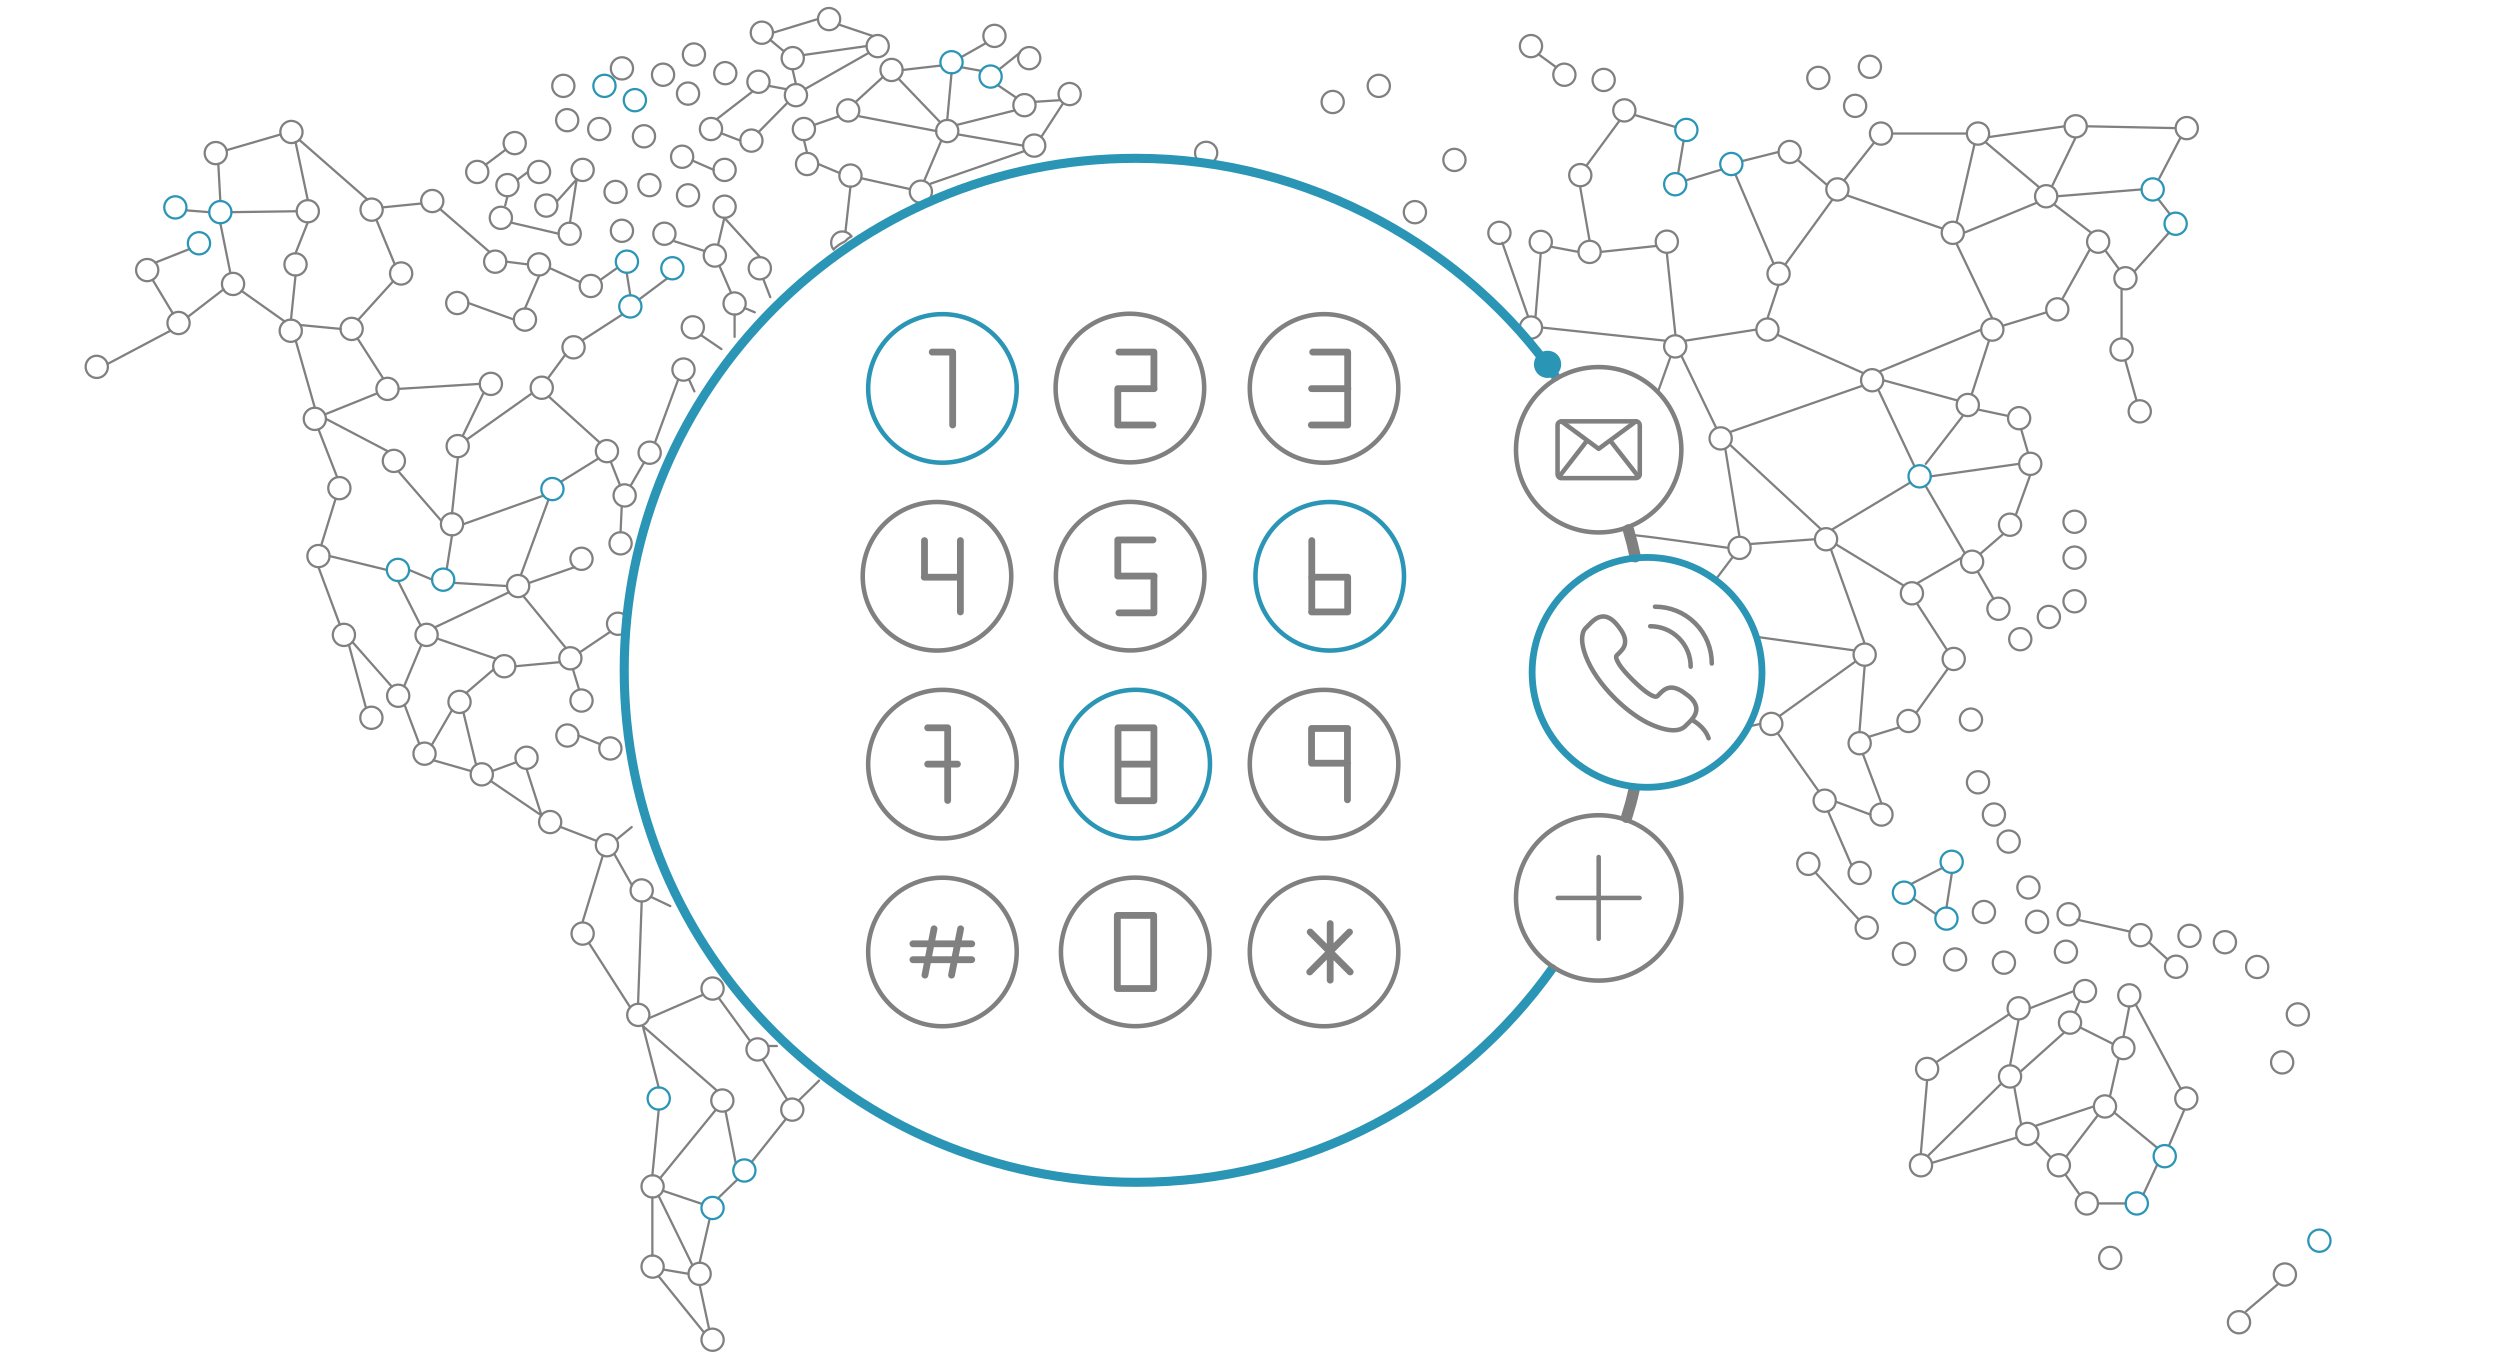 <?xml version="1.0" encoding="utf-8"?>
<!-- Generator: Adobe Illustrator 24.3.0, SVG Export Plug-In . SVG Version: 6.00 Build 0)  -->
<svg version="1.1" id="Layer_1" xmlns="http://www.w3.org/2000/svg" xmlns:xlink="http://www.w3.org/1999/xlink" x="0px" y="0px"
	 viewBox="0 0 1100.6 600.5" style="enable-background:new 0 0 1100.6 600.5;" xml:space="preserve">
<style type="text/css">
	.virtualnumbers0{fill:none;stroke:#808080;stroke-linecap:round;stroke-linejoin:round;stroke-miterlimit:10;}
	.virtualnumbers1{fill:none;stroke:#2b95b6;stroke-linecap:round;stroke-linejoin:round;stroke-miterlimit:10;}
	.virtualnumbers2{fill:none;stroke:#808080;stroke-width:5;stroke-linecap:round;stroke-linejoin:round;stroke-miterlimit:10;}
	.virtualnumbers3{fill:none;stroke:#808080;stroke-width:2;stroke-linecap:round;stroke-linejoin:round;stroke-miterlimit:10;}
	.virtualnumbers4{fill:none;stroke:#2b95b6;stroke-width:4;stroke-linecap:round;stroke-linejoin:round;stroke-miterlimit:10;}
	.virtualnumbers5{fill:none;stroke:#2b95b6;stroke-width:2;stroke-linecap:round;stroke-linejoin:round;stroke-miterlimit:10;}
	.virtualnumbers6{fill:none;stroke:#808080;stroke-width:3;stroke-linecap:round;stroke-linejoin:round;stroke-miterlimit:10;}
	.virtualnumbers7{fill:none;stroke:#2b95b6;stroke-width:3;stroke-linecap:round;stroke-linejoin:round;stroke-miterlimit:10;}
	.virtualnumbers8{fill:#2b95b6;}
</style>
<path class="virtualnumbers0" d="M292.2,522.3c0,2.7-2.2,4.9-4.9,4.9s-4.9-2.2-4.9-4.9s2.2-4.9,4.9-4.9C289.9,517.4,292.2,519.6,292.2,522.3z
	 M272.1,372.1c0,2.7-2.2,4.9-4.9,4.9s-4.9-2.2-4.9-4.9s2.2-4.9,4.9-4.9C269.9,367.3,272.1,369.4,272.1,372.1z M247.1,361.9
	c0,2.7-2.2,4.9-4.9,4.9s-4.9-2.2-4.9-4.9s2.2-4.9,4.9-4.9S247.1,359.2,247.1,361.9z M217,340.9c0,2.7-2.2,4.9-4.9,4.9
	s-4.9-2.2-4.9-4.9s2.2-4.9,4.9-4.9S217,338.2,217,340.9z M191.8,331.8c0,2.7-2.2,4.9-4.9,4.9s-4.9-2.2-4.9-4.9s2.2-4.9,4.9-4.9
	S191.8,329.1,191.8,331.8z M180.2,306.3c0,2.7-2.2,4.9-4.9,4.9s-4.9-2.2-4.9-4.9s2.2-4.9,4.9-4.9S180.2,303.6,180.2,306.3z
	 M207.2,309c0,2.7-2.2,4.9-4.9,4.9s-4.9-2.2-4.9-4.9s2.2-4.9,4.9-4.9S207.2,306.3,207.2,309z M226.9,293.3c0,2.7-2.2,4.9-4.9,4.9
	s-4.9-2.2-4.9-4.9s2.2-4.9,4.9-4.9S226.9,290.6,226.9,293.3z M260.9,308.4c0,2.7-2.2,4.9-4.9,4.9s-4.9-2.2-4.9-4.9s2.2-4.9,4.9-4.9
	C258.7,303.6,260.9,305.7,260.9,308.4z M254.7,323.8c0,2.7-2.2,4.9-4.9,4.9s-4.9-2.2-4.9-4.9s2.2-4.9,4.9-4.9
	C252.5,319,254.7,321.1,254.7,323.8z M273.6,329.5c0,2.7-2.2,4.9-4.9,4.9s-4.9-2.2-4.9-4.9s2.2-4.9,4.9-4.9
	C271.4,324.7,273.6,326.8,273.6,329.5z M256,289.8c0,2.7-2.2,4.9-4.9,4.9s-4.9-2.2-4.9-4.9s2.2-4.9,4.9-4.9
	C253.9,285,256,287.1,256,289.8z M233,258c0,2.7-2.2,4.9-4.9,4.9s-4.9-2.2-4.9-4.9s2.2-4.9,4.9-4.9S233,255.3,233,258z M260.9,246
	c0,2.7-2.2,4.9-4.9,4.9s-4.9-2.2-4.9-4.9s2.2-4.9,4.9-4.9C258.6,241.1,260.9,243.3,260.9,246z M278.1,239.2c0,2.7-2.2,4.9-4.9,4.9
	s-4.9-2.2-4.9-4.9s2.2-4.9,4.9-4.9S278.1,236.5,278.1,239.2z M203.9,230.8c0,2.7-2.2,4.9-4.9,4.9s-4.9-2.2-4.9-4.9s2.2-4.9,4.9-4.9
	C201.7,226,203.9,228.1,203.9,230.8z M206.4,196.4c0,2.7-2.2,4.9-4.9,4.9s-4.9-2.2-4.9-4.9s2.2-4.9,4.9-4.9
	C204.3,191.5,206.4,193.7,206.4,196.4z M221,169c0,2.7-2.2,4.9-4.9,4.9s-4.9-2.2-4.9-4.9s2.2-4.9,4.9-4.9S221,166.3,221,169z
	 M236,140.7c0,2.7-2.2,4.9-4.9,4.9s-4.9-2.2-4.9-4.9s2.2-4.9,4.9-4.9C233.9,135.8,236,138,236,140.7z M206.2,133.4
	c0,2.7-2.2,4.9-4.9,4.9s-4.9-2.2-4.9-4.9s2.2-4.9,4.9-4.9C204,128.6,206.2,130.7,206.2,133.4z M181.5,120.4c0,2.7-2.2,4.9-4.9,4.9
	s-4.9-2.2-4.9-4.9s2.2-4.9,4.9-4.9S181.5,117.7,181.5,120.4z M140.4,93c0,2.7-2.2,4.9-4.9,4.9s-4.9-2.2-4.9-4.9s2.2-4.9,4.9-4.9
	S140.4,90.3,140.4,93z M135,116.4c0,2.7-2.2,4.9-4.9,4.9s-4.9-2.2-4.9-4.9s2.2-4.9,4.9-4.9C132.8,111.5,135,113.7,135,116.4z
	 M159.7,144.8c0,2.7-2.2,4.9-4.9,4.9s-4.9-2.2-4.9-4.9s2.2-4.9,4.9-4.9C157.6,139.9,159.7,142.1,159.7,144.8z M175.5,171.2
	c0,2.7-2.2,4.9-4.9,4.9s-4.9-2.2-4.9-4.9s2.2-4.9,4.9-4.9S175.5,168.5,175.5,171.2z M178.3,202.9c0,2.7-2.2,4.9-4.9,4.9
	s-4.9-2.2-4.9-4.9s2.2-4.9,4.9-4.9S178.3,200.2,178.3,202.9z M277,274.6c0,2.7-2.2,4.9-4.9,4.9s-4.9-2.2-4.9-4.9s2.2-4.9,4.9-4.9
	C274.9,269.8,277,271.9,277,274.6z M305.8,162.7c0,2.7-2.2,4.9-4.9,4.9s-4.9-2.2-4.9-4.9s2.2-4.9,4.9-4.9S305.8,160,305.8,162.7z
	 M309.9,144.1c0,2.7-2.2,4.9-4.9,4.9s-4.9-2.2-4.9-4.9s2.2-4.9,4.9-4.9C307.9,139.3,309.9,141.4,309.9,144.1z M328.3,133.6
	c0,2.7-2.2,4.9-4.9,4.9s-4.9-2.2-4.9-4.9s2.2-4.9,4.9-4.9C326,128.8,328.3,130.9,328.3,133.6z M535.9,67.3c0,2.7-2.2,4.9-4.9,4.9
	s-4.9-2.2-4.9-4.9s2.2-4.9,4.9-4.9S535.9,64.6,535.9,67.3z M591.6,44.9c0,2.7-2.2,4.9-4.9,4.9s-4.9-2.2-4.9-4.9s2.2-4.9,4.9-4.9
	S591.6,42.2,591.6,44.9z M611.9,37.8c0,2.7-2.2,4.9-4.9,4.9s-4.9-2.2-4.9-4.9s2.2-4.9,4.9-4.9S611.9,35.1,611.9,37.8z M678.9,20.3
	c0,2.7-2.2,4.9-4.9,4.9s-4.9-2.2-4.9-4.9s2.2-4.9,4.9-4.9S678.9,17.6,678.9,20.3z M710.9,35.2c0,2.7-2.2,4.9-4.9,4.9
	s-4.9-2.2-4.9-4.9s2.2-4.9,4.9-4.9S710.9,32.5,710.9,35.2z M805.4,34.3c0,2.7-2.2,4.9-4.9,4.9s-4.9-2.2-4.9-4.9s2.2-4.9,4.9-4.9
	S805.4,31.6,805.4,34.3z M828.1,29.4c0,2.7-2.2,4.9-4.9,4.9s-4.9-2.2-4.9-4.9s2.2-4.9,4.9-4.9C825.9,24.6,828.1,26.7,828.1,29.4z
	 M821.6,46.6c0,2.7-2.2,4.9-4.9,4.9s-4.9-2.2-4.9-4.9s2.2-4.9,4.9-4.9C819.4,41.8,821.6,43.9,821.6,46.6z M693.6,32.9
	c0,2.7-2.2,4.9-4.9,4.9s-4.9-2.2-4.9-4.9s2.2-4.9,4.9-4.9C691.4,28.1,693.6,30.2,693.6,32.9z M460.2,64.1c0,2.7-2.2,4.9-4.9,4.9
	s-4.9-2.2-4.9-4.9s2.2-4.9,4.9-4.9S460.2,61.4,460.2,64.1z M475.8,41.4c0,2.7-2.2,4.9-4.9,4.9s-4.9-2.2-4.9-4.9s2.2-4.9,4.9-4.9
	C473.6,36.6,475.8,38.7,475.8,41.4z M455.9,46.3c0,2.7-2.2,4.9-4.9,4.9s-4.9-2.2-4.9-4.9s2.2-4.9,4.9-4.9
	C453.8,41.4,455.9,43.6,455.9,46.3z M458,25.6c0,2.7-2.2,4.9-4.9,4.9s-4.9-2.2-4.9-4.9s2.2-4.9,4.9-4.9
	C455.9,20.7,458,22.9,458,25.6z M442.7,15.8c0,2.7-2.2,4.9-4.9,4.9s-4.9-2.2-4.9-4.9s2.2-4.9,4.9-4.9S442.7,13.1,442.7,15.8z
	 M397.4,30.8c0,2.7-2.2,4.9-4.9,4.9s-4.9-2.2-4.9-4.9s2.2-4.9,4.9-4.9C395.3,25.9,397.4,28.1,397.4,30.8z M378.3,48.6
	c0,2.7-2.2,4.9-4.9,4.9s-4.9-2.2-4.9-4.9s2.2-4.9,4.9-4.9C376,43.8,378.3,45.9,378.3,48.6z M358.8,56.8c0,2.7-2.2,4.9-4.9,4.9
	s-4.9-2.2-4.9-4.9s2.2-4.9,4.9-4.9S358.8,54,358.8,56.8z M360.2,72.2c0,2.7-2.2,4.9-4.9,4.9s-4.9-2.2-4.9-4.9s2.2-4.9,4.9-4.9
	S360.2,69.5,360.2,72.2z M379.3,77.3c0,2.7-2.2,4.9-4.9,4.9s-4.9-2.2-4.9-4.9s2.2-4.9,4.9-4.9S379.3,74.6,379.3,77.3z M368.8,108.2
	c1-0.8,2.2-1.4,3.3-2c0.1-0.1,0.3-0.2,0.4-0.4c0.7-0.8,1.5-1.3,2.4-1.7c-0.9-1.3-2.4-2.2-4.1-2.2c-2.7,0-4.9,2.2-4.9,4.9
	c0,1.2,0.4,2.2,1.1,3.1C367.5,109.2,368.1,108.7,368.8,108.2L368.8,108.2z M410.3,84.4c0,2.7-2.2,4.9-4.9,4.9s-4.9-2.2-4.9-4.9
	s2.2-4.9,4.9-4.9S410.3,81.7,410.3,84.4z M421.9,57.7c0,2.7-2.2,4.9-4.9,4.9s-4.9-2.2-4.9-4.9s2.2-4.9,4.9-4.9
	C419.8,52.8,421.9,55,421.9,57.7z M339.4,118.1c0,2.7-2.2,4.9-4.9,4.9s-4.9-2.2-4.9-4.9s2.2-4.9,4.9-4.9
	C337.3,113.2,339.4,115.4,339.4,118.1z M319.6,112.5c0,2.7-2.2,4.9-4.9,4.9s-4.9-2.2-4.9-4.9s2.2-4.9,4.9-4.9
	C317.4,107.7,319.6,109.8,319.6,112.5z M323.9,91c0,2.7-2.2,4.9-4.9,4.9s-4.9-2.2-4.9-4.9s2.2-4.9,4.9-4.9S323.9,88.3,323.9,91z
	 M307.8,86c0,2.7-2.2,4.9-4.9,4.9S298,88.7,298,86s2.2-4.9,4.9-4.9S307.8,83.3,307.8,86z M305.2,69c0,2.7-2.2,4.9-4.9,4.9
	s-4.9-2.2-4.9-4.9s2.2-4.9,4.9-4.9S305.2,66.3,305.2,69z M288.4,60c0,2.7-2.2,4.9-4.9,4.9s-4.9-2.2-4.9-4.9s2.2-4.9,4.9-4.9
	S288.4,57.3,288.4,60z M307.8,41.2c0,2.7-2.2,4.9-4.9,4.9s-4.9-2.2-4.9-4.9s2.2-4.9,4.9-4.9S307.8,38.5,307.8,41.2z M324.2,32.2
	c0,2.7-2.2,4.9-4.9,4.9s-4.9-2.2-4.9-4.9s2.2-4.9,4.9-4.9C321.9,27.4,324.2,29.5,324.2,32.2z M317.9,56.8c0,2.7-2.2,4.9-4.9,4.9
	s-4.9-2.2-4.9-4.9s2.2-4.9,4.9-4.9C315.9,51.9,317.9,54,317.9,56.8z M296.8,32.9c0,2.7-2.2,4.9-4.9,4.9s-4.9-2.2-4.9-4.9
	s2.2-4.9,4.9-4.9S296.8,30.2,296.8,32.9z M310.4,24c0,2.7-2.2,4.9-4.9,4.9s-4.9-2.2-4.9-4.9s2.2-4.9,4.9-4.9
	C308.2,19.2,310.4,21.3,310.4,24z M278.7,30.1c0,2.7-2.2,4.9-4.9,4.9s-4.9-2.2-4.9-4.9s2.2-4.9,4.9-4.9S278.7,27.4,278.7,30.1z"/>
<path id="svg-concept" class="virtualnumbers1" d="M271,37.8c0,2.7-2.2,4.9-4.9,4.9s-4.9-2.2-4.9-4.9s2.2-4.9,4.9-4.9
	C268.9,32.9,271,35.1,271,37.8z M284.4,44.1c0,2.7-2.2,4.9-4.9,4.9s-4.9-2.2-4.9-4.9s2.2-4.9,4.9-4.9S284.4,41.4,284.4,44.1z"/>
<path class="virtualnumbers0" d="M268.7,56.8c0,2.7-2.2,4.9-4.9,4.9s-4.9-2.2-4.9-4.9s2.2-4.9,4.9-4.9C266.6,51.9,268.7,54,268.7,56.8z
	 M254.6,52.9c0,2.7-2.2,4.9-4.9,4.9s-4.9-2.2-4.9-4.9s2.2-4.9,4.9-4.9C252.4,48.1,254.6,50.2,254.6,52.9z M252.9,37.8
	c0,2.7-2.2,4.9-4.9,4.9s-4.9-2.2-4.9-4.9s2.2-4.9,4.9-4.9S252.9,35.1,252.9,37.8z M290.8,81.5c0,2.7-2.2,4.9-4.9,4.9
	s-4.9-2.2-4.9-4.9s2.2-4.9,4.9-4.9S290.8,78.8,290.8,81.5z M278.7,101.6c0,2.7-2.2,4.9-4.9,4.9s-4.9-2.2-4.9-4.9s2.2-4.9,4.9-4.9
	C276.5,96.8,278.7,98.9,278.7,101.6z M275.9,84.5c0,2.7-2.2,4.9-4.9,4.9s-4.9-2.2-4.9-4.9s2.2-4.9,4.9-4.9S275.9,81.8,275.9,84.5z
	 M261.4,74.8c0,2.7-2.2,4.9-4.9,4.9s-4.9-2.2-4.9-4.9s2.2-4.9,4.9-4.9C259.2,69.9,261.4,72,261.4,74.8z M255.7,102.9
	c0,2.7-2.2,4.9-4.9,4.9s-4.9-2.2-4.9-4.9s2.2-4.9,4.9-4.9C253.5,98.1,255.7,100.2,255.7,102.9z M245.4,90.5c0,2.7-2.2,4.9-4.9,4.9
	s-4.9-2.2-4.9-4.9s2.2-4.9,4.9-4.9S245.4,87.7,245.4,90.5z M225.4,95.9c0,2.7-2.2,4.9-4.9,4.9s-4.9-2.2-4.9-4.9s2.2-4.9,4.9-4.9
	S225.4,93.2,225.4,95.9z M228.3,81.5c0,2.7-2.2,4.9-4.9,4.9s-4.9-2.2-4.9-4.9s2.2-4.9,4.9-4.9S228.3,78.8,228.3,81.5z M242.2,75.7
	c0,2.7-2.2,4.9-4.9,4.9s-4.9-2.2-4.9-4.9s2.2-4.9,4.9-4.9S242.2,73,242.2,75.7z M231.5,63c0,2.7-2.2,4.9-4.9,4.9s-4.9-2.2-4.9-4.9
	s2.2-4.9,4.9-4.9S231.5,60.3,231.5,63z M215,75.7c0,2.7-2.2,4.9-4.9,4.9s-4.9-2.2-4.9-4.9s2.2-4.9,4.9-4.9S215,73,215,75.7z
	 M323.9,74.8c0,2.7-2.2,4.9-4.9,4.9s-4.9-2.2-4.9-4.9s2.2-4.9,4.9-4.9S323.9,72.1,323.9,74.8z M335.7,61.9c0,2.7-2.2,4.9-4.9,4.9
	s-4.9-2.2-4.9-4.9s2.2-4.9,4.9-4.9S335.7,59.2,335.7,61.9z M391.3,20.3c0,2.7-2.2,4.9-4.9,4.9s-4.9-2.2-4.9-4.9s2.2-4.9,4.9-4.9
	S391.3,17.6,391.3,20.3z M340.3,14.4c0,2.7-2.2,4.9-4.9,4.9s-4.9-2.2-4.9-4.9s2.2-4.9,4.9-4.9S340.3,11.7,340.3,14.4z M369.9,8.4
	c0,2.7-2.2,4.9-4.9,4.9s-4.9-2.2-4.9-4.9s2.2-4.9,4.9-4.9C367.7,3.6,369.9,5.7,369.9,8.4z M297.4,102.9c0,2.7-2.2,4.9-4.9,4.9
	s-4.9-2.2-4.9-4.9s2.2-4.9,4.9-4.9C295.3,98.1,297.4,100.2,297.4,102.9z M290.9,199.3c0,2.7-2.2,4.9-4.9,4.9s-4.9-2.2-4.9-4.9
	s2.2-4.9,4.9-4.9S290.9,196.6,290.9,199.3z M279.9,218.1c0,2.7-2.2,4.9-4.9,4.9s-4.9-2.2-4.9-4.9s2.2-4.9,4.9-4.9
	C277.7,213.3,279.9,215.4,279.9,218.1z M272.1,198.6c0,2.7-2.2,4.9-4.9,4.9s-4.9-2.2-4.9-4.9s2.2-4.9,4.9-4.9
	C269.9,193.8,272.1,195.9,272.1,198.6z M265,125.9c0,2.7-2.2,4.9-4.9,4.9s-4.9-2.2-4.9-4.9s2.2-4.9,4.9-4.9
	C262.9,121,265,123.2,265,125.9z M242.2,116.4c0,2.7-2.2,4.9-4.9,4.9s-4.9-2.2-4.9-4.9s2.2-4.9,4.9-4.9S242.2,113.7,242.2,116.4z
	 M222.9,115.2c0,2.7-2.2,4.9-4.9,4.9s-4.9-2.2-4.9-4.9s2.2-4.9,4.9-4.9C220.8,110.3,222.9,112.5,222.9,115.2z M195.2,88.5
	c0,2.7-2.2,4.9-4.9,4.9s-4.9-2.2-4.9-4.9s2.2-4.9,4.9-4.9S195.2,85.8,195.2,88.5z M168.5,92.3c0,2.7-2.2,4.9-4.9,4.9
	s-4.9-2.2-4.9-4.9s2.2-4.9,4.9-4.9S168.5,89.6,168.5,92.3z M133.2,58.1c0,2.7-2.2,4.9-4.9,4.9s-4.9-2.2-4.9-4.9s2.2-4.9,4.9-4.9
	C131,53.3,133.2,55.4,133.2,58.1z M99.9,67.4c0,2.7-2.2,4.9-4.9,4.9s-4.9-2.2-4.9-4.9s2.2-4.9,4.9-4.9S99.9,64.7,99.9,67.4z
	 M69.7,118.9c0,2.7-2.2,4.9-4.9,4.9s-4.9-2.2-4.9-4.9s2.2-4.9,4.9-4.9C67.5,114,69.7,116.2,69.7,118.9z M83.5,142.2
	c0,2.7-2.2,4.9-4.9,4.9s-4.9-2.2-4.9-4.9s2.2-4.9,4.9-4.9S83.5,139.5,83.5,142.2z M47.5,161.5c0,2.7-2.2,4.9-4.9,4.9
	s-4.9-2.2-4.9-4.9s2.2-4.9,4.9-4.9C45.3,156.7,47.5,158.8,47.5,161.5z M107.5,125c0,2.7-2.2,4.9-4.9,4.9s-4.9-2.2-4.9-4.9
	s2.2-4.9,4.9-4.9S107.5,122.3,107.5,125z M132.9,145.6c0,2.7-2.2,4.9-4.9,4.9s-4.9-2.2-4.9-4.9s2.2-4.9,4.9-4.9
	C130.8,140.7,132.9,142.9,132.9,145.6z M143.5,184.4c0,2.7-2.2,4.9-4.9,4.9s-4.9-2.2-4.9-4.9s2.2-4.9,4.9-4.9
	S143.5,181.7,143.5,184.4z M154.3,214.9c0,2.7-2.2,4.9-4.9,4.9s-4.9-2.2-4.9-4.9s2.2-4.9,4.9-4.9S154.3,212.1,154.3,214.9z
	 M145.1,244.8c0,2.7-2.2,4.9-4.9,4.9s-4.9-2.2-4.9-4.9s2.2-4.9,4.9-4.9S145.1,242.1,145.1,244.8z M156.3,279.5
	c0,2.7-2.2,4.9-4.9,4.9s-4.9-2.2-4.9-4.9s2.2-4.9,4.9-4.9C154.2,274.6,156.3,276.8,156.3,279.5z M168.4,316c0,2.7-2.2,4.9-4.9,4.9
	s-4.9-2.2-4.9-4.9s2.2-4.9,4.9-4.9S168.4,313.3,168.4,316z M236.7,333.6c0,2.7-2.2,4.9-4.9,4.9s-4.9-2.2-4.9-4.9s2.2-4.9,4.9-4.9
	S236.7,330.9,236.7,333.6z M261.4,411c0,2.7-2.2,4.9-4.9,4.9s-4.9-2.2-4.9-4.9s2.2-4.9,4.9-4.9C259.2,406.1,261.4,408.3,261.4,411z
	 M318.6,435.2c0,2.7-2.2,4.9-4.9,4.9s-4.9-2.2-4.9-4.9s2.2-4.9,4.9-4.9S318.6,432.5,318.6,435.2z M338.4,462c0,2.7-2.2,4.9-4.9,4.9
	s-4.9-2.2-4.9-4.9s2.2-4.9,4.9-4.9C336.3,457.1,338.4,459.3,338.4,462z M322.9,484.5c0,2.7-2.2,4.9-4.9,4.9s-4.9-2.2-4.9-4.9
	s2.2-4.9,4.9-4.9S322.9,481.8,322.9,484.5z M309.6,586.2l-19.7-24.4 M308,555.9l4.4-19.2 M309,530l-17.2-5.8 M316,527.6l8.7-8.4
	 M323.9,512.1l-4.5-22.9 M330.9,511.6l15.1-19 M346.3,483.7l-10.6-17.3 M338.4,460.5h3.6 M315.7,480.2L283,451.7 M309.6,437.9
	l-24,10.4 M280.9,441.9l1.6-45 M286.5,394.8c2.9,1.4,5.7,2.7,8.6,4.1 M316.4,439.3l13.9,19.1 M277.4,443.4L259.2,415 M256.4,406.1
	l9-29.5 M246.6,364l15.8,6.1 M271.4,369.6c2.2-1.8,4.5-3.7,6.7-5.5 M278.2,389.7l-7.8-13.8 M287.2,552.8v-25.6 M287.2,517.4
	l2.8-28.9 M291,518.2l24.2-29.7 M351.6,484.5c3-2.9,6-5.8,9-8.8 M283,451.7l7,27.1"/>
<path class="virtualnumbers0" d="M353.7,488.5c0,2.7-2.2,4.9-4.9,4.9s-4.9-2.2-4.9-4.9s2.2-4.9,4.9-4.9C351.4,483.7,353.7,485.8,353.7,488.5z
	 M318.6,589.8c0,2.7-2.2,4.9-4.9,4.9s-4.9-2.2-4.9-4.9s2.2-4.9,4.9-4.9C316.4,585,318.6,587.1,318.6,589.8z M285.9,446.8
	c0,2.7-2.2,4.9-4.9,4.9s-4.9-2.2-4.9-4.9s2.2-4.9,4.9-4.9S285.9,444.1,285.9,446.8z M287.4,392c0,2.7-2.2,4.9-4.9,4.9
	s-4.9-2.2-4.9-4.9s2.2-4.9,4.9-4.9C285.2,387.2,287.4,389.3,287.4,392z M312.2,585.2l-4.2-19.5 M304.9,557.1l-15-30.7 M292,558.9
	l11.2,1.9 M292.2,557.6c0,2.7-2.2,4.9-4.9,4.9s-4.9-2.2-4.9-4.9s2.2-4.9,4.9-4.9C289.9,552.8,292.2,554.9,292.2,557.6z M312.9,560.8
	c0,2.7-2.2,4.9-4.9,4.9s-4.9-2.2-4.9-4.9s2.2-4.9,4.9-4.9C310.8,555.9,312.9,558.1,312.9,560.8z M231.8,338.5l6.6,20.5 M216,343.8
	l22.4,15.2 M226.9,335.7l-10.1,3.7 M190.8,334.7l16.4,4.7 M204,313.6l5.6,23.1 M178.1,310.3l6.5,17.2 M155.2,282.7l17.3,19.6
	 M185.5,283.9l-7.6,18.2 M140.2,249.7l9.4,25.3 M147.7,219.7l-6.3,20.4 M140.2,189l8.2,21 M130.2,150l8.4,29.5 M106.4,128.1
	l18.9,13.4 M82.7,139.5l15.7-12.1 M76.1,138l-8.9-14.8 M153.6,283.9l7.4,27.3 M199,312.6l-9,15.5 M47.4,160.2L75,145.6 M68.4,115.6
	l15.1-6 M101.4,120.1L97,98.3 M92.1,93.4l-10.2-0.8 M97,88.5l-0.9-16.4 M99.8,66.1l23.7-6.9 M131.8,61.6l29.9,26.2 M168.4,91.3
	l17-1.7 M193.7,92l21.9,19 M232.4,116.4l-9.5-1.2 M245.9,102.9l-20.5-4.8 M222.4,90.5l1-4.1 M227.7,79.2l4.7-3.5 M213.8,72.5
	l8.8-6.6 M250.9,98.1l3-19.2 M245.4,88.4l8.5-9.5 M255.5,124.2l-13.3-6.1 M271.5,118.1l-6.9,4.9 M293.8,122.5l-12.4,9.3
	 M317.6,153.7c-3-2-5.9-4.1-8.9-6.1 M323.4,138.5v9.8 M336,122.8c1,2.7,2.1,5.3,3.1,8 M372.2,102l2.2-19.8 M369.7,76.2l-9.5-4
	 M355.3,67.3l-1.4-5.7 M369.3,51.2L358.4,55 M388.8,33.8l-11.9,10.9 M413.9,28.9l-16.5,1.9 M434,19l-10.4,5.9 M448.9,23.3l-9,7.2
	 M432,31.2l-8.8-1.6 M447.4,43l-8.1-5.5 M466.8,44.1l-10.9,0.7 M468,45.5l-9.6,14.8 M685.1,29.6l-7.8-5.7 M332.3,137.5
	c-1.5-0.6-3-1.3-4.5-1.9 M273.9,138.5l-17.5,11.3 M248.9,156.1l-7.5,10.2 M241.5,174.5l22.6,20.4 M268.9,203.3l4.1,10.4
	 M283.6,203.5l-5.9,10.2 M298.6,167l-10.1,27.4 M303.3,167c0.8,1.8,1.6,3.5,2.4,5.3 M268.7,278.1l-13.5,9.1 M252.2,294.6l2.7,8.8
	 M246.5,291.5l-19.6,1.8 M217.3,294.7l-12.1,10.4 M218.3,290l-25.6-8.8 M248.9,285l-18.6-22.7 M263.9,327.5l-9.2-3.7 M223.2,258
	l-23.2-1.4 M190.3,255.2l-10.2-4.3 M196.7,250.3l2.3-14.6 M191.4,276.2l32.7-15.5 M185.2,275.4l-10-19.7 M170.3,250.9l-25.2-6.1
	 M194.1,229.1l-18.8-21.7 M199,226l2.6-24.7 M203.9,230.8l35.3-12.6 M233,256.6l19.9-6.9 M273.2,234.3l0.5-11.2 M229.3,253.2
	l12.2-33.3 M246.9,212.1l16.6-10.3 M205.5,193.5l28.5-20.2 M203.9,191.5l8.8-18.2 M175.5,171.2l35.7-2.2 M157.4,149l11.1,17.3
	 M143.5,184.4l27.1,14.2 M143.1,182.4l22.6-9.1 M157.7,140.8l15.4-17 M173.8,116.4l-8.1-19.6 M130.1,111.5l5.4-13.6 M128.1,140.7
	l2-19.4 M226.3,140.7l-20.1-7.3 M237.4,121.3l-6.3,14.5 M150,144.8l-17.7-1.7 M130.6,93l-28.7,0.4 M135.5,88.1l-5.4-25.6
	 M318.9,95.9l15.7,17.3 M321.9,129l-5.2-12 M310.2,110.5l-13.3-4.3 M314.2,74.8l-9.3-4.1 M325.9,61.9l-8.3-3.2 M346.4,45.5
	l-12.5,12.7 M382.4,23.3l-28,15.9 M381.4,20.3l-27.5,3.9 M384.4,15.9l-15.2-5.1 M360,8.4l-19.7,6 M318.9,95.9l-2.7,11.5 M339,17.5
	l6,5 M350.4,37l-1.5-6.5 M345.9,39.2l-7.5-1.4 M331.4,40.2l-15.8,12.2 M421.9,59.2l28.5,4.9 M414.4,61.9l-7.5,17.6 M379.3,78.5
	l21.1,4.7 M409.6,80.9L451,66.5 M378.3,51.2l33.9,6.5 M395.6,34.7l18.3,19.1 M418.9,32.2L417,52.8 M446.7,48.6L421.2,55
	 M943.6,525.8l6.1-13.1 M988.9,577.2l14.2-12.1 M949.7,505.3l-19-15.6 M960.1,479.4l-19.9-37.2 M934.8,456.5l2.6-13.4 M915.7,452.3
	l14.2,7.1 M915.6,440.5l-1.9,4.8 M913,436.3l-19.4,7.6 M954.3,422.4l-8.3-7.6 M937.6,410.1l-23-5.2 M855.2,382l-13.9,7.2
	 M818.4,404.9l-19.2-20.8 M814.9,380.4l-10.1-23.2 M823.4,358.6l-15-5.6 M828.3,353.7l-8.2-21.8 M800.7,348.4l-18.1-25.6
	 M774.9,318.7l-5.4,1.2 M672.7,139.3l-11.3-32.4 M859.3,384.3l-2.4,15.3 M842.4,395.6l10,6.9 M955,504.1l6.6-15.5 M933.9,553.8
	c0,2.7-2.2,4.9-4.9,4.9s-4.9-2.2-4.9-4.9s2.2-4.9,4.9-4.9S933.9,551.1,933.9,553.8z M990.6,582.1c0,2.7-2.2,4.9-4.9,4.9
	s-4.9-2.2-4.9-4.9s2.2-4.9,4.9-4.9S990.6,579.4,990.6,582.1z M1010.8,561.1c0,2.7-2.2,4.9-4.9,4.9s-4.9-2.2-4.9-4.9s2.2-4.9,4.9-4.9
	S1010.8,558.4,1010.8,561.1z"/>
<path id="svg-concept" class="virtualnumbers1" d="M1026,546.2c0,2.7-2.2,4.9-4.9,4.9s-4.9-2.2-4.9-4.9s2.2-4.9,4.9-4.9
	S1026,543.5,1026,546.2z"/>
<path class="virtualnumbers0" d="M1009.6,467.7c0,2.7-2.2,4.9-4.9,4.9s-4.9-2.2-4.9-4.9s2.2-4.9,4.9-4.9S1009.6,465,1009.6,467.7z M1016.5,446.6
	c0,2.7-2.2,4.9-4.9,4.9s-4.9-2.2-4.9-4.9s2.2-4.9,4.9-4.9C1014.2,441.7,1016.5,443.9,1016.5,446.6z M998.6,425.7
	c0,2.7-2.2,4.9-4.9,4.9s-4.9-2.2-4.9-4.9s2.2-4.9,4.9-4.9C996.4,420.9,998.6,423,998.6,425.7z M984.4,414.8c0,2.7-2.2,4.9-4.9,4.9
	s-4.9-2.2-4.9-4.9s2.2-4.9,4.9-4.9C982.3,409.9,984.4,412.1,984.4,414.8z M968.8,412c0,2.7-2.2,4.9-4.9,4.9s-4.9-2.2-4.9-4.9
	s2.2-4.9,4.9-4.9S968.8,409.3,968.8,412z M947.2,411.7c0,2.7-2.2,4.9-4.9,4.9s-4.9-2.2-4.9-4.9s2.2-4.9,4.9-4.9
	S947.2,409,947.2,411.7z M962.9,425.6c0,2.7-2.2,4.9-4.9,4.9s-4.9-2.2-4.9-4.9s2.2-4.9,4.9-4.9S962.9,422.9,962.9,425.6z
	 M915.6,402.5c0,2.7-2.2,4.9-4.9,4.9s-4.9-2.2-4.9-4.9s2.2-4.9,4.9-4.9S915.6,399.8,915.6,402.5z M901.7,405.8
	c0,2.7-2.2,4.9-4.9,4.9s-4.9-2.2-4.9-4.9s2.2-4.9,4.9-4.9C899.6,400.9,901.7,403.1,901.7,405.8z M897.9,390.7c0,2.7-2.2,4.9-4.9,4.9
	s-4.9-2.2-4.9-4.9s2.2-4.9,4.9-4.9S897.9,388,897.9,390.7z M878.3,401.5c0,2.7-2.2,4.9-4.9,4.9s-4.9-2.2-4.9-4.9s2.2-4.9,4.9-4.9
	S878.3,398.8,878.3,401.5z M889.2,370.5c0,2.7-2.2,4.9-4.9,4.9s-4.9-2.2-4.9-4.9s2.2-4.9,4.9-4.9S889.2,367.8,889.2,370.5z
	 M882.7,358.6c0,2.7-2.2,4.9-4.9,4.9s-4.9-2.2-4.9-4.9s2.2-4.9,4.9-4.9C880.6,353.7,882.7,355.9,882.7,358.6z M826.7,408.4
	c0,2.7-2.2,4.9-4.9,4.9s-4.9-2.2-4.9-4.9s2.2-4.9,4.9-4.9C824.6,403.5,826.7,405.7,826.7,408.4z M801,380.3c0,2.7-2.2,4.9-4.9,4.9
	s-4.9-2.2-4.9-4.9s2.2-4.9,4.9-4.9S801,377.6,801,380.3z M823.6,384.3c0,2.7-2.2,4.9-4.9,4.9s-4.9-2.2-4.9-4.9s2.2-4.9,4.9-4.9
	S823.6,381.6,823.6,384.3z M808.2,352.5c0,2.7-2.2,4.9-4.9,4.9s-4.9-2.2-4.9-4.9s2.2-4.9,4.9-4.9
	C806.1,347.6,808.2,349.8,808.2,352.5z M833.2,358.6c0,2.7-2.2,4.9-4.9,4.9s-4.9-2.2-4.9-4.9s2.2-4.9,4.9-4.9
	S833.2,355.9,833.2,358.6z M823.6,327.2c0,2.7-2.2,4.9-4.9,4.9s-4.9-2.2-4.9-4.9s2.2-4.9,4.9-4.9S823.6,324.5,823.6,327.2z
	 M784.7,318.7c0,2.7-2.2,4.9-4.9,4.9s-4.9-2.2-4.9-4.9s2.2-4.9,4.9-4.9C782.6,313.8,784.7,316,784.7,318.7z M825.8,288.2
	c0,2.7-2.2,4.9-4.9,4.9s-4.9-2.2-4.9-4.9s2.2-4.9,4.9-4.9S825.8,285.5,825.8,288.2z M808.8,237.4c0,2.7-2.2,4.9-4.9,4.9
	s-4.9-2.2-4.9-4.9s2.2-4.9,4.9-4.9S808.8,234.7,808.8,237.4z M864.6,102.5c0,2.7-2.2,4.9-4.9,4.9s-4.9-2.2-4.9-4.9s2.2-4.9,4.9-4.9
	C862.4,97.7,864.6,99.8,864.6,102.5z M787.9,120.5c0,2.7-2.2,4.9-4.9,4.9s-4.9-2.2-4.9-4.9s2.2-4.9,4.9-4.9S787.9,117.8,787.9,120.5
	z M742.4,152.5c0,2.7-2.2,4.9-4.9,4.9s-4.9-2.2-4.9-4.9s2.2-4.9,4.9-4.9S742.4,149.8,742.4,152.5z M783,145.1c0,2.7-2.2,4.9-4.9,4.9
	s-4.9-2.2-4.9-4.9s2.2-4.9,4.9-4.9S783,142.4,783,145.1z M762.4,193c0,2.7-2.2,4.9-4.9,4.9s-4.9-2.2-4.9-4.9s2.2-4.9,4.9-4.9
	C760.3,188.1,762.4,190.3,762.4,193z M905.7,86.4c0,2.7-2.2,4.9-4.9,4.9s-4.9-2.2-4.9-4.9s2.2-4.9,4.9-4.9
	C903.6,81.5,905.7,83.7,905.7,86.4z M700.6,77.1c0,2.7-2.2,4.9-4.9,4.9s-4.9-2.2-4.9-4.9s2.2-4.9,4.9-4.9
	C698.3,72.2,700.6,74.4,700.6,77.1z M720,48.6c0,2.7-2.2,4.9-4.9,4.9s-4.9-2.2-4.9-4.9s2.2-4.9,4.9-4.9S720,45.9,720,48.6z
	 M792.8,66.9c0,2.7-2.2,4.9-4.9,4.9s-4.9-2.2-4.9-4.9s2.2-4.9,4.9-4.9C790.6,62.1,792.8,64.2,792.8,66.9z M813.8,83.4
	c0,2.7-2.2,4.9-4.9,4.9s-4.9-2.2-4.9-4.9s2.2-4.9,4.9-4.9S813.8,80.7,813.8,83.4z M833,58.8c0,2.7-2.2,4.9-4.9,4.9s-4.9-2.2-4.9-4.9
	s2.2-4.9,4.9-4.9C830.8,54,833,56.1,833,58.8z M875.7,58.8c0,2.7-2.2,4.9-4.9,4.9s-4.9-2.2-4.9-4.9s2.2-4.9,4.9-4.9
	C873.6,53.9,875.7,56.1,875.7,58.8z M918.7,55.6c0,2.7-2.2,4.9-4.9,4.9s-4.9-2.2-4.9-4.9s2.2-4.9,4.9-4.9
	C916.6,50.7,918.7,52.9,918.7,55.6z M967.6,56.4c0,2.7-2.2,4.9-4.9,4.9s-4.9-2.2-4.9-4.9s2.2-4.9,4.9-4.9S967.6,53.7,967.6,56.4z
	 M940.6,122.5c0,2.7-2.2,4.9-4.9,4.9s-4.9-2.2-4.9-4.9s2.2-4.9,4.9-4.9S940.6,119.8,940.6,122.5z M928.6,106.4
	c0,2.7-2.2,4.9-4.9,4.9s-4.9-2.2-4.9-4.9s2.2-4.9,4.9-4.9S928.6,103.7,928.6,106.4z M910.6,136.2c0,2.7-2.2,4.9-4.9,4.9
	s-4.9-2.2-4.9-4.9s2.2-4.9,4.9-4.9S910.6,133.5,910.6,136.2z M882,145.1c0,2.7-2.2,4.9-4.9,4.9s-4.9-2.2-4.9-4.9s2.2-4.9,4.9-4.9
	S882,142.4,882,145.1z M871.2,178.3c0,2.7-2.2,4.9-4.9,4.9s-4.9-2.2-4.9-4.9s2.2-4.9,4.9-4.9S871.2,175.6,871.2,178.3z M893.8,184.1
	c0,2.7-2.2,4.9-4.9,4.9s-4.9-2.2-4.9-4.9s2.2-4.9,4.9-4.9C891.6,179.3,893.8,181.4,893.8,184.1z M898.7,204.2c0,2.7-2.2,4.9-4.9,4.9
	s-4.9-2.2-4.9-4.9s2.2-4.9,4.9-4.9C896.6,199.3,898.7,201.5,898.7,204.2z M889.8,231c0,2.7-2.2,4.9-4.9,4.9s-4.9-2.2-4.9-4.9
	s2.2-4.9,4.9-4.9C887.6,226.2,889.8,228.3,889.8,231z M873.1,247.3c0,2.7-2.2,4.9-4.9,4.9s-4.9-2.2-4.9-4.9s2.2-4.9,4.9-4.9
	S873.1,244.6,873.1,247.3z M884.7,268c0,2.7-2.2,4.9-4.9,4.9s-4.9-2.2-4.9-4.9s2.2-4.9,4.9-4.9C882.6,263.1,884.7,265.3,884.7,268z
	 M894.3,281.4c0,2.7-2.2,4.9-4.9,4.9s-4.9-2.2-4.9-4.9s2.2-4.9,4.9-4.9S894.3,278.7,894.3,281.4z M906.9,271.6
	c0,2.7-2.2,4.9-4.9,4.9s-4.9-2.2-4.9-4.9s2.2-4.9,4.9-4.9C904.7,266.8,906.9,268.9,906.9,271.6z M918.2,264.7c0,2.7-2.2,4.9-4.9,4.9
	s-4.9-2.2-4.9-4.9s2.2-4.9,4.9-4.9S918.2,262,918.2,264.7z M918.2,245.5c0,2.7-2.2,4.9-4.9,4.9s-4.9-2.2-4.9-4.9s2.2-4.9,4.9-4.9
	S918.2,242.8,918.2,245.5z M918.2,229.7c0,2.7-2.2,4.9-4.9,4.9s-4.9-2.2-4.9-4.9s2.2-4.9,4.9-4.9S918.2,227,918.2,229.7z
	 M846.6,261.2c0,2.7-2.2,4.9-4.9,4.9s-4.9-2.2-4.9-4.9s2.2-4.9,4.9-4.9S846.6,258.5,846.6,261.2z M865,290.1c0,2.7-2.2,4.9-4.9,4.9
	s-4.9-2.2-4.9-4.9s2.2-4.9,4.9-4.9S865,287.4,865,290.1z M845.1,317.4c0,2.7-2.2,4.9-4.9,4.9s-4.9-2.2-4.9-4.9s2.2-4.9,4.9-4.9
	C842.9,312.6,845.1,314.7,845.1,317.4z M946.9,181.1c0,2.7-2.2,4.9-4.9,4.9s-4.9-2.2-4.9-4.9s2.2-4.9,4.9-4.9
	S946.9,178.4,946.9,181.1z M938.9,153.9c0,2.7-2.2,4.9-4.9,4.9s-4.9-2.2-4.9-4.9s2.2-4.9,4.9-4.9S938.9,151.2,938.9,153.9z
	 M683.2,106.5c0,2.7-2.2,4.9-4.9,4.9s-4.9-2.2-4.9-4.9s2.2-4.9,4.9-4.9S683.2,103.8,683.2,106.5z M704.7,110.9
	c0,2.7-2.2,4.9-4.9,4.9s-4.9-2.2-4.9-4.9s2.2-4.9,4.9-4.9C702.6,106,704.7,108.2,704.7,110.9z M678.9,144.2c0,2.7-2.2,4.9-4.9,4.9
	s-4.9-2.2-4.9-4.9s2.2-4.9,4.9-4.9S678.9,141.5,678.9,144.2z M665,102.5c0,2.7-2.2,4.9-4.9,4.9s-4.9-2.2-4.9-4.9s2.2-4.9,4.9-4.9
	C662.8,97.7,665,99.8,665,102.5z M627.8,93.4c0,2.7-2.2,4.9-4.9,4.9s-4.9-2.2-4.9-4.9s2.2-4.9,4.9-4.9S627.8,90.7,627.8,93.4z
	 M645.2,70.4c0,2.7-2.2,4.9-4.9,4.9s-4.9-2.2-4.9-4.9s2.2-4.9,4.9-4.9C643,65.6,645.2,67.7,645.2,70.4z M875.7,344.4
	c0,2.7-2.2,4.9-4.9,4.9s-4.9-2.2-4.9-4.9s2.2-4.9,4.9-4.9C873.6,339.5,875.7,341.6,875.7,344.4z M872.6,316.8c0,2.7-2.2,4.9-4.9,4.9
	s-4.9-2.2-4.9-4.9s2.2-4.9,4.9-4.9C870.3,312,872.6,314.1,872.6,316.8z M865.6,422.4c0,2.7-2.2,4.9-4.9,4.9s-4.9-2.2-4.9-4.9
	s2.2-4.9,4.9-4.9S865.6,419.7,865.6,422.4z M843.1,419.9c0,2.7-2.2,4.9-4.9,4.9s-4.9-2.2-4.9-4.9s2.2-4.9,4.9-4.9
	C841,415,843.1,417.2,843.1,419.9z M887.1,423.8c0,2.7-2.2,4.9-4.9,4.9s-4.9-2.2-4.9-4.9s2.2-4.9,4.9-4.9
	C885,419,887.1,421.1,887.1,423.8z M914.4,419c0,2.7-2.2,4.9-4.9,4.9s-4.9-2.2-4.9-4.9s2.2-4.9,4.9-4.9S914.4,416.3,914.4,419z
	 M911.3,513c0,2.7-2.2,4.9-4.9,4.9s-4.9-2.2-4.9-4.9s2.2-4.9,4.9-4.9S911.3,510.2,911.3,513z M897.4,499.2c0,2.7-2.2,4.9-4.9,4.9
	s-4.9-2.2-4.9-4.9s2.2-4.9,4.9-4.9S897.4,496.5,897.4,499.2z M850.6,513c0,2.7-2.2,4.9-4.9,4.9s-4.9-2.2-4.9-4.9s2.2-4.9,4.9-4.9
	C848.3,508.1,850.6,510.2,850.6,513z M853.3,470.6c0,2.7-2.2,4.9-4.9,4.9s-4.9-2.2-4.9-4.9s2.2-4.9,4.9-4.9S853.3,467.9,853.3,470.6
	z M893.6,443.9c0,2.7-2.2,4.9-4.9,4.9s-4.9-2.2-4.9-4.9s2.2-4.9,4.9-4.9S893.6,441.2,893.6,443.9z M922.8,436.3
	c0,2.7-2.2,4.9-4.9,4.9s-4.9-2.2-4.9-4.9s2.2-4.9,4.9-4.9S922.8,433.6,922.8,436.3z M916.2,450.2c0,2.7-2.2,4.9-4.9,4.9
	s-4.9-2.2-4.9-4.9s2.2-4.9,4.9-4.9S916.2,447.5,916.2,450.2z M939.7,461.4c0,2.7-2.2,4.9-4.9,4.9s-4.9-2.2-4.9-4.9s2.2-4.9,4.9-4.9
	C937.6,456.5,939.7,458.7,939.7,461.4z M931.6,487.1c0,2.7-2.2,4.9-4.9,4.9s-4.9-2.2-4.9-4.9s2.2-4.9,4.9-4.9
	C929.3,482.2,931.6,484.4,931.6,487.1z M889.8,473.9c0,2.7-2.2,4.9-4.9,4.9s-4.9-2.2-4.9-4.9s2.2-4.9,4.9-4.9
	S889.8,471.2,889.8,473.9z M942.3,438.2c0,2.7-2.2,4.9-4.9,4.9s-4.9-2.2-4.9-4.9s2.2-4.9,4.9-4.9S942.3,435.5,942.3,438.2z
	 M967.4,483.6c0,2.7-2.2,4.9-4.9,4.9s-4.9-2.2-4.9-4.9s2.2-4.9,4.9-4.9C965.2,478.8,967.4,480.9,967.4,483.6z M884.2,446.7l-31.9,21
	 M881.1,477l-32.5,32 M889.8,495.1l-3-16.3 M902.4,509l-6.3-6.4 M848.4,475.5l-2.8,32.6 M935.9,529.8h-12.3 M909.8,509l13.8-18.1
	 M929,482.2l3.6-15.9 M888.7,448.8l-3.8,20.2 M908.9,454.4l-19.1,17.1 M921.7,487.1l-25.8,8.6 M887.9,500.8l-37.3,11.1 M915.6,526
	l-6.4-9 M676,139.3l2.3-27.9 M694.9,110.9l-12.2-2.3 M699.8,106l-4.2-24 M713,53.1l-14.4,19.6 M737.6,55.9l-18-5.3 M738.8,76.2
	l2.4-14.3 M742.2,79.4l15.8-4.8 M767,70.9l16-4 M791.4,70.4l13,11.1 M811.8,79.5l13.3-16.8 M833,58.8h32.9 M875.8,60.3l33.1-4.7
	 M950.6,78.5l9.4-18 M918.7,55.6l39.1,0.8 M955.3,94.3l-5.2-6.7 M954.9,102.4l-15.3,17.2 M934,127.1V149 M935.6,158.5l5,17.9
	 M920.1,109.7l-12,21.6 M926.8,110.2l6.1,8.3 M901,137.5l-19.3,5.9 M875.7,149.8l-7.6,23.6 M889.8,189l3,10.3 M870.8,180.3l13.2,2.8
	 M887.4,226.8l6.4-17.7 M871.7,243.9L882,235 M870.6,251.5l7,12.1 M843.8,256.9l19.8-11.4 M857.2,286.2l-13-20.1 M857.6,294.3
	l-14,19.5 M836.2,320.2l-13.6,4.2 M735.3,157.4l-5.4,15.1 M820.9,293.1l-2.3,29.2 M816.1,286.3l-43.3-6 M755.2,255.3l7.7-10.2
	 M770.4,239.5l28.6-2.1 M808.2,239.6l29.6,18 M806.2,242.3l14.7,41 M783.3,315.3l33.7-24.2 M865,243.6l-17.3-29.7 M806.4,233.2
	l34.6-20.8 M847.8,204.2l16.3-21.1 M850,209.7l38.9-5.5 M842.6,204.8l-15.4-32.6 M827.3,163.6l44.9-18.5 M829.1,167.4l32.3,8.8
	 M761.6,190.2l58.4-20.4 M820.4,164.3L783,147.6 M741.8,150l31.4-4.9 M740.2,156.6l15.4,31.9 M759.6,197.9l6.2,38.4 M761.6,195.8
	l40.1,37.2 M718.4,235.5c12.8,1.3,29.2,3.9,42.5,5.7 M737.6,147.6l-3.8-36.3 M704.7,110.9l24.3-2.6 M678.9,144.2l54.4,5.8
	 M778.1,140.2l4.9-14.8 M764,76.8l16.6,38.8 M806.4,88.3l-20.3,27.9 M813.1,86l41.7,14.5 M869.2,63.7l-7.8,34 M874,62.5l23.8,20
	 M904.2,89.9l16.5,12.6 M861.4,107.4l15.7,32.8 M864.6,102.5l32.2-13.3 M903.6,81.5l10.2-21 M905.7,86.4l37-3 M275.9,120.1l1.6,9.9
	 M192.7,279.5c0,2.7-2.2,4.9-4.9,4.9s-4.9-2.2-4.9-4.9s2.2-4.9,4.9-4.9S192.7,276.8,192.7,279.5z M923.6,529.8
	c0,2.7-2.2,4.9-4.9,4.9s-4.9-2.2-4.9-4.9s2.2-4.9,4.9-4.9S923.6,527.1,923.6,529.8z M829.1,167.4c0,2.7-2.2,4.9-4.9,4.9
	s-4.9-2.2-4.9-4.9s2.2-4.9,4.9-4.9S829.1,164.7,829.1,167.4z M738.7,106.4c0,2.7-2.2,4.9-4.9,4.9s-4.9-2.2-4.9-4.9s2.2-4.9,4.9-4.9
	C736.6,101.5,738.7,103.7,738.7,106.4z M770.7,241.2c0,2.7-2.2,4.9-4.9,4.9s-4.9-2.2-4.9-4.9s2.2-4.9,4.9-4.9
	C768.6,236.3,770.7,238.5,770.7,241.2z M243.4,170.7c0,2.7-2.2,4.9-4.9,4.9s-4.9-2.2-4.9-4.9s2.2-4.9,4.9-4.9S243.4,168,243.4,170.7
	z M257.4,152.9c0,2.7-2.2,4.9-4.9,4.9s-4.9-2.2-4.9-4.9s2.2-4.9,4.9-4.9C255.4,148,257.4,150.2,257.4,152.9z M355.3,41.9
	c0,2.7-2.2,4.9-4.9,4.9s-4.9-2.2-4.9-4.9s2.2-4.9,4.9-4.9S355.3,39.2,355.3,41.9z M338.8,36c0,2.7-2.2,4.9-4.9,4.9S329,38.7,329,36
	s2.2-4.9,4.9-4.9S338.8,33.3,338.8,36z M353.9,25.6c0,2.7-2.2,4.9-4.9,4.9s-4.9-2.2-4.9-4.9s2.2-4.9,4.9-4.9S353.9,22.9,353.9,25.6z
	"/>
<path class="virtualnumbers2" d="M719.4,347.5c-1.2,5.4-1.7,7.1-3.3,12.3 M716.9,233.3c1.4,4.8,1.9,6.9,3,11.8"/>
<path class="virtualnumbers3" d="M752.2,325c-1.8-5.3-7.2-8-7.4-8.1"/>
<path id="svg-concept" class="virtualnumbers4" d="M683.3,426.5c-40.9,57.4-107.3,94-183.1,94c-124.5,0-225.4-100.9-225.4-225.4
	S375.7,69.6,500.2,69.7c76.8,0,145.9,40.3,184.6,96"/>
<path class="virtualnumbers3" d="M736.8,321.5c2.1,0,3.8-0.6,4.9-1.6l0.9-0.9c1.9-1.8,4.3-4.1,4.2-7c-0.1-2-1.3-4-3.8-5.9
	c-2.9-2.3-5.2-3.4-7.2-3.4c-2.5,0-4,1.6-5.7,3.3c-0.2,0.2-0.3,0.4-0.5,0.5c-0.1,0.1-0.3,0.2-0.6,0.2c-1.1,0-3.8-1-10.2-7.3
	c-2.8-2.8-4.8-5.1-6-7s-1.6-3.3-1.1-3.8l0.5-0.5c1.5-1.5,3-2.9,3.2-5c0.3-2.2-0.7-4.6-3.4-7.9c-2-2.5-4.1-3.8-6.2-3.8
	c-2.8,0-5,2.3-6.8,4.2l-0.9,0.9c-1.1,1.1-1.6,2.8-1.6,5c0,2.1,0.6,4.6,1.6,7.3c2.3,6.1,6.8,12.6,12.7,18.5
	c4.5,4.5,9.5,8.3,14.3,10.8C729.6,320.3,733.6,321.5,736.8,321.5L736.8,321.5z M744.3,293.5c0-4.6-1.7-9.1-5.2-12.6s-8-5.2-12.6-5.2
	 M753.6,292.1c0-6.4-2.4-12.8-7.3-17.7c-4.9-4.9-11.3-7.3-17.7-7.3"/>
<circle class="virtualnumbers3" cx="703.8" cy="198" r="36.4"/>
<path class="virtualnumbers3" d="M685.7,187.2c0-1,0.8-1.7,1.7-1.7h32.8c1,0,1.7,0.8,1.7,1.7v21.6c0,1-0.8,1.7-1.7,1.7h-32.8
	c-1,0-1.7-0.8-1.7-1.7V187.2z"/>
<path class="virtualnumbers3" d="M720.2,185.5l-16.4,12.1l-16.4-12.1 M698.6,194.1l-12,15.5 M709,194.1l12.1,15.5"/>
<circle class="virtualnumbers3" cx="703.8" cy="395.3" r="36.4"/>
<path class="virtualnumbers3" d="M703.8,377.3v36 M685.8,395.3h36"/>
<circle id="svg-concept" class="virtualnumbers5" cx="414.9" cy="171" r="32.7"/>
<circle class="virtualnumbers3" cx="412.5" cy="253.7" r="32.7"/>
<circle class="virtualnumbers3" cx="414.9" cy="336.4" r="32.7"/>
<circle class="virtualnumbers3" cx="414.9" cy="419.1" r="32.7"/>
<ellipse transform="matrix(0.173 -0.985 0.985 0.173 242.889 631.483)" class="virtualnumbers3" cx="497.7" cy="171" rx="32.7" ry="32.7"/>
<ellipse transform="matrix(0.16 -0.987 0.987 0.16 167.508 704.287)" class="virtualnumbers3" cx="497.7" cy="253.7" rx="32.7" ry="32.7"/>
<ellipse id="svg-concept" transform="matrix(0.16 -0.987 0.987 0.16 87.937 776.157)" class="virtualnumbers5" cx="500.1" cy="336.4" rx="32.7" ry="32.7"/>
<ellipse transform="matrix(0.16 -0.987 0.987 0.16 6.136 845.413)" class="virtualnumbers3" cx="499.9" cy="419.1" rx="32.7" ry="32.7"/>
<circle class="virtualnumbers3" cx="582.9" cy="171" r="32.7"/>
<circle id="svg-concept" class="virtualnumbers5" cx="585.4" cy="253.7" r="32.7"/>
<circle class="virtualnumbers3" cx="582.9" cy="336.4" r="32.7"/>
<circle class="virtualnumbers3" cx="582.9" cy="419.1" r="32.7"/>
<path class="virtualnumbers6" d="M419.4,187.1V155 M419.4,155h-9 M417.2,352.4v-32 M417.2,320.4h-8.8 M421.5,336.4h-13.1 M508,170.9V155
	 M492.2,171.1h15.9 M508,155h-15.4 M492.1,171.1v16 M492.1,187.1h15.5 M508,253.8v16 M492.2,253.6h15.9 M508,269.8h-15.4
	 M492.1,253.6v-15.9 M492.1,237.7h15.5 M508,320.4v32.1 M492.2,336.4H508 M508,352.5h-15.4 M492.2,352.5v-32.1 M492.2,320.4h15.4
	 M507.9,403v32.2 M507.9,435.2h-15.6 M491.9,435.2V403 M491.9,403h15.5 M593.3,187.1V155 M577.4,171.1h16 M593.3,155h-15.4
	 M577.3,187.1h15.5 M407,254.1V238 M422.7,254.1h-15.8 M422.8,238v31.4 M577.5,269.4V238 M593.2,254.1h-15.8 M593.2,269.4h-15.8
	 M593.3,254.1v15.3 M593.2,320.7v31.4 M577.5,336h15.8 M577.5,320.7h15.8 M577.4,336v-15.3"/>
<g>
	<path class="virtualnumbers6" d="M422.9,408.9l-4,20.4 M401.9,422.5h25.9 M401.9,415.5h25.9 M407.2,429.3l4-20.4"/>
</g>
<g>
	<path class="virtualnumbers6" d="M585.6,431.5v-24.9 M576.6,427.9l17.5-17.6 M576.8,410.3l17.6,17.6"/>
</g>
<path id="svg-concept" class="virtualnumbers1" d="M282.4,134.9c0,2.7-2.2,4.9-4.9,4.9s-4.9-2.2-4.9-4.9s2.2-4.9,4.9-4.9
	S282.4,132.2,282.4,134.9z M300.9,118.1c0,2.7-2.2,4.9-4.9,4.9s-4.9-2.2-4.9-4.9s2.2-4.9,4.9-4.9S300.9,115.4,300.9,118.1z
	 M280.9,115.2c0,2.7-2.2,4.9-4.9,4.9s-4.9-2.2-4.9-4.9s2.2-4.9,4.9-4.9S280.9,112.5,280.9,115.2z M248.1,215.3
	c0,2.7-2.2,4.9-4.9,4.9s-4.9-2.2-4.9-4.9s2.2-4.9,4.9-4.9C245.9,210.5,248.1,212.6,248.1,215.3z M101.9,93.4c0,2.7-2.2,4.9-4.9,4.9
	s-4.9-2.2-4.9-4.9s2.2-4.9,4.9-4.9S101.9,90.7,101.9,93.4z M92.5,107.1c0,2.7-2.2,4.9-4.9,4.9s-4.9-2.2-4.9-4.9s2.2-4.9,4.9-4.9
	S92.5,104.4,92.5,107.1z M82.1,91.3c0,2.7-2.2,4.9-4.9,4.9s-4.9-2.2-4.9-4.9s2.2-4.9,4.9-4.9S82.1,88.6,82.1,91.3z M180.1,250.9
	c0,2.7-2.2,4.9-4.9,4.9s-4.9-2.2-4.9-4.9s2.2-4.9,4.9-4.9S180.1,248.2,180.1,250.9z M200,255.2c0,2.7-2.2,4.9-4.9,4.9
	s-4.9-2.2-4.9-4.9s2.2-4.9,4.9-4.9C197.9,250.3,200,252.5,200,255.2L200,255.2z M294.9,483.6c0,2.7-2.2,4.9-4.9,4.9
	s-4.9-2.2-4.9-4.9s2.2-4.9,4.9-4.9C292.8,478.8,294.9,480.9,294.9,483.6z M332.6,515.3c0,2.7-2.2,4.9-4.9,4.9s-4.9-2.2-4.9-4.9
	s2.2-4.9,4.9-4.9S332.6,512.6,332.6,515.3z M318.6,531.8c0,2.7-2.2,4.9-4.9,4.9s-4.9-2.2-4.9-4.9s2.2-4.9,4.9-4.9
	S318.6,529.1,318.6,531.8z M441,33.7c0,2.7-2.2,4.9-4.9,4.9s-4.9-2.2-4.9-4.9s2.2-4.9,4.9-4.9C438.9,28.9,441,31,441,33.7z
	 M423.8,27.4c0,2.7-2.2,4.9-4.9,4.9s-4.9-2.2-4.9-4.9s2.2-4.9,4.9-4.9S423.8,24.7,423.8,27.4z M747.3,57.2c0,2.7-2.2,4.9-4.9,4.9
	s-4.9-2.2-4.9-4.9s2.2-4.9,4.9-4.9S747.3,54.5,747.3,57.2z M767.1,72.2c0,2.7-2.2,4.9-4.9,4.9s-4.9-2.2-4.9-4.9s2.2-4.9,4.9-4.9
	S767.1,69.5,767.1,72.2z M742.4,81.1c0,2.7-2.2,4.9-4.9,4.9s-4.9-2.2-4.9-4.9s2.2-4.9,4.9-4.9S742.4,78.4,742.4,81.1z M850,209.7
	c0,2.7-2.2,4.9-4.9,4.9s-4.9-2.2-4.9-4.9s2.2-4.9,4.9-4.9S850,207,850,209.7z M952.6,83.4c0,2.7-2.2,4.9-4.9,4.9s-4.9-2.2-4.9-4.9
	s2.2-4.9,4.9-4.9S952.6,80.7,952.6,83.4z M962.7,98.5c0,2.7-2.2,4.9-4.9,4.9s-4.9-2.2-4.9-4.9s2.2-4.9,4.9-4.9
	C960.6,93.6,962.7,95.8,962.7,98.5z M864.1,379.4c0,2.7-2.2,4.9-4.9,4.9s-4.9-2.2-4.9-4.9s2.2-4.9,4.9-4.9
	C862,374.5,864.1,376.7,864.1,379.4z M861.8,404.4c0,2.7-2.2,4.9-4.9,4.9s-4.9-2.2-4.9-4.9s2.2-4.9,4.9-4.9
	C859.6,399.6,861.8,401.7,861.8,404.4z M843.1,393c0,2.7-2.2,4.9-4.9,4.9s-4.9-2.2-4.9-4.9s2.2-4.9,4.9-4.9
	C841,388.1,843.1,390.3,843.1,393z M957.9,509c0,2.7-2.2,4.9-4.9,4.9s-4.9-2.2-4.9-4.9s2.2-4.9,4.9-4.9S957.9,506.3,957.9,509
	L957.9,509z M945.6,529.8c0,2.7-2.2,4.9-4.9,4.9s-4.9-2.2-4.9-4.9s2.2-4.9,4.9-4.9S945.6,527.1,945.6,529.8z"/>
<g>
	<circle id="svg-concept" class="virtualnumbers7" cx="725.1" cy="296" r="50.6"/>
	
		<animate  accumulate="none" additive="replace" attributeName="opacity" calcMode="linear" dur="1s" fill="remove" repeatCount="indefinite" restart="always" values="0;1;0">
		</animate>
</g>
<g>
	<path id="svg-ico" class="virtualnumbers8" d="M687.3,160.4c0,3.3-2.6,6-6,6c-3.3,0-6-2.6-6-6s2.6-6,6-6S687.3,157,687.3,160.4z"/>
	
		<animateTransform  accumulate="none" additive="replace" attributeName="transform" calcMode="linear" dur="5s" fill="remove" from="0 495 305" repeatCount="indefinite" restart="always" to="-285 510 295" type="rotate">
		</animateTransform>
</g>
</svg>
